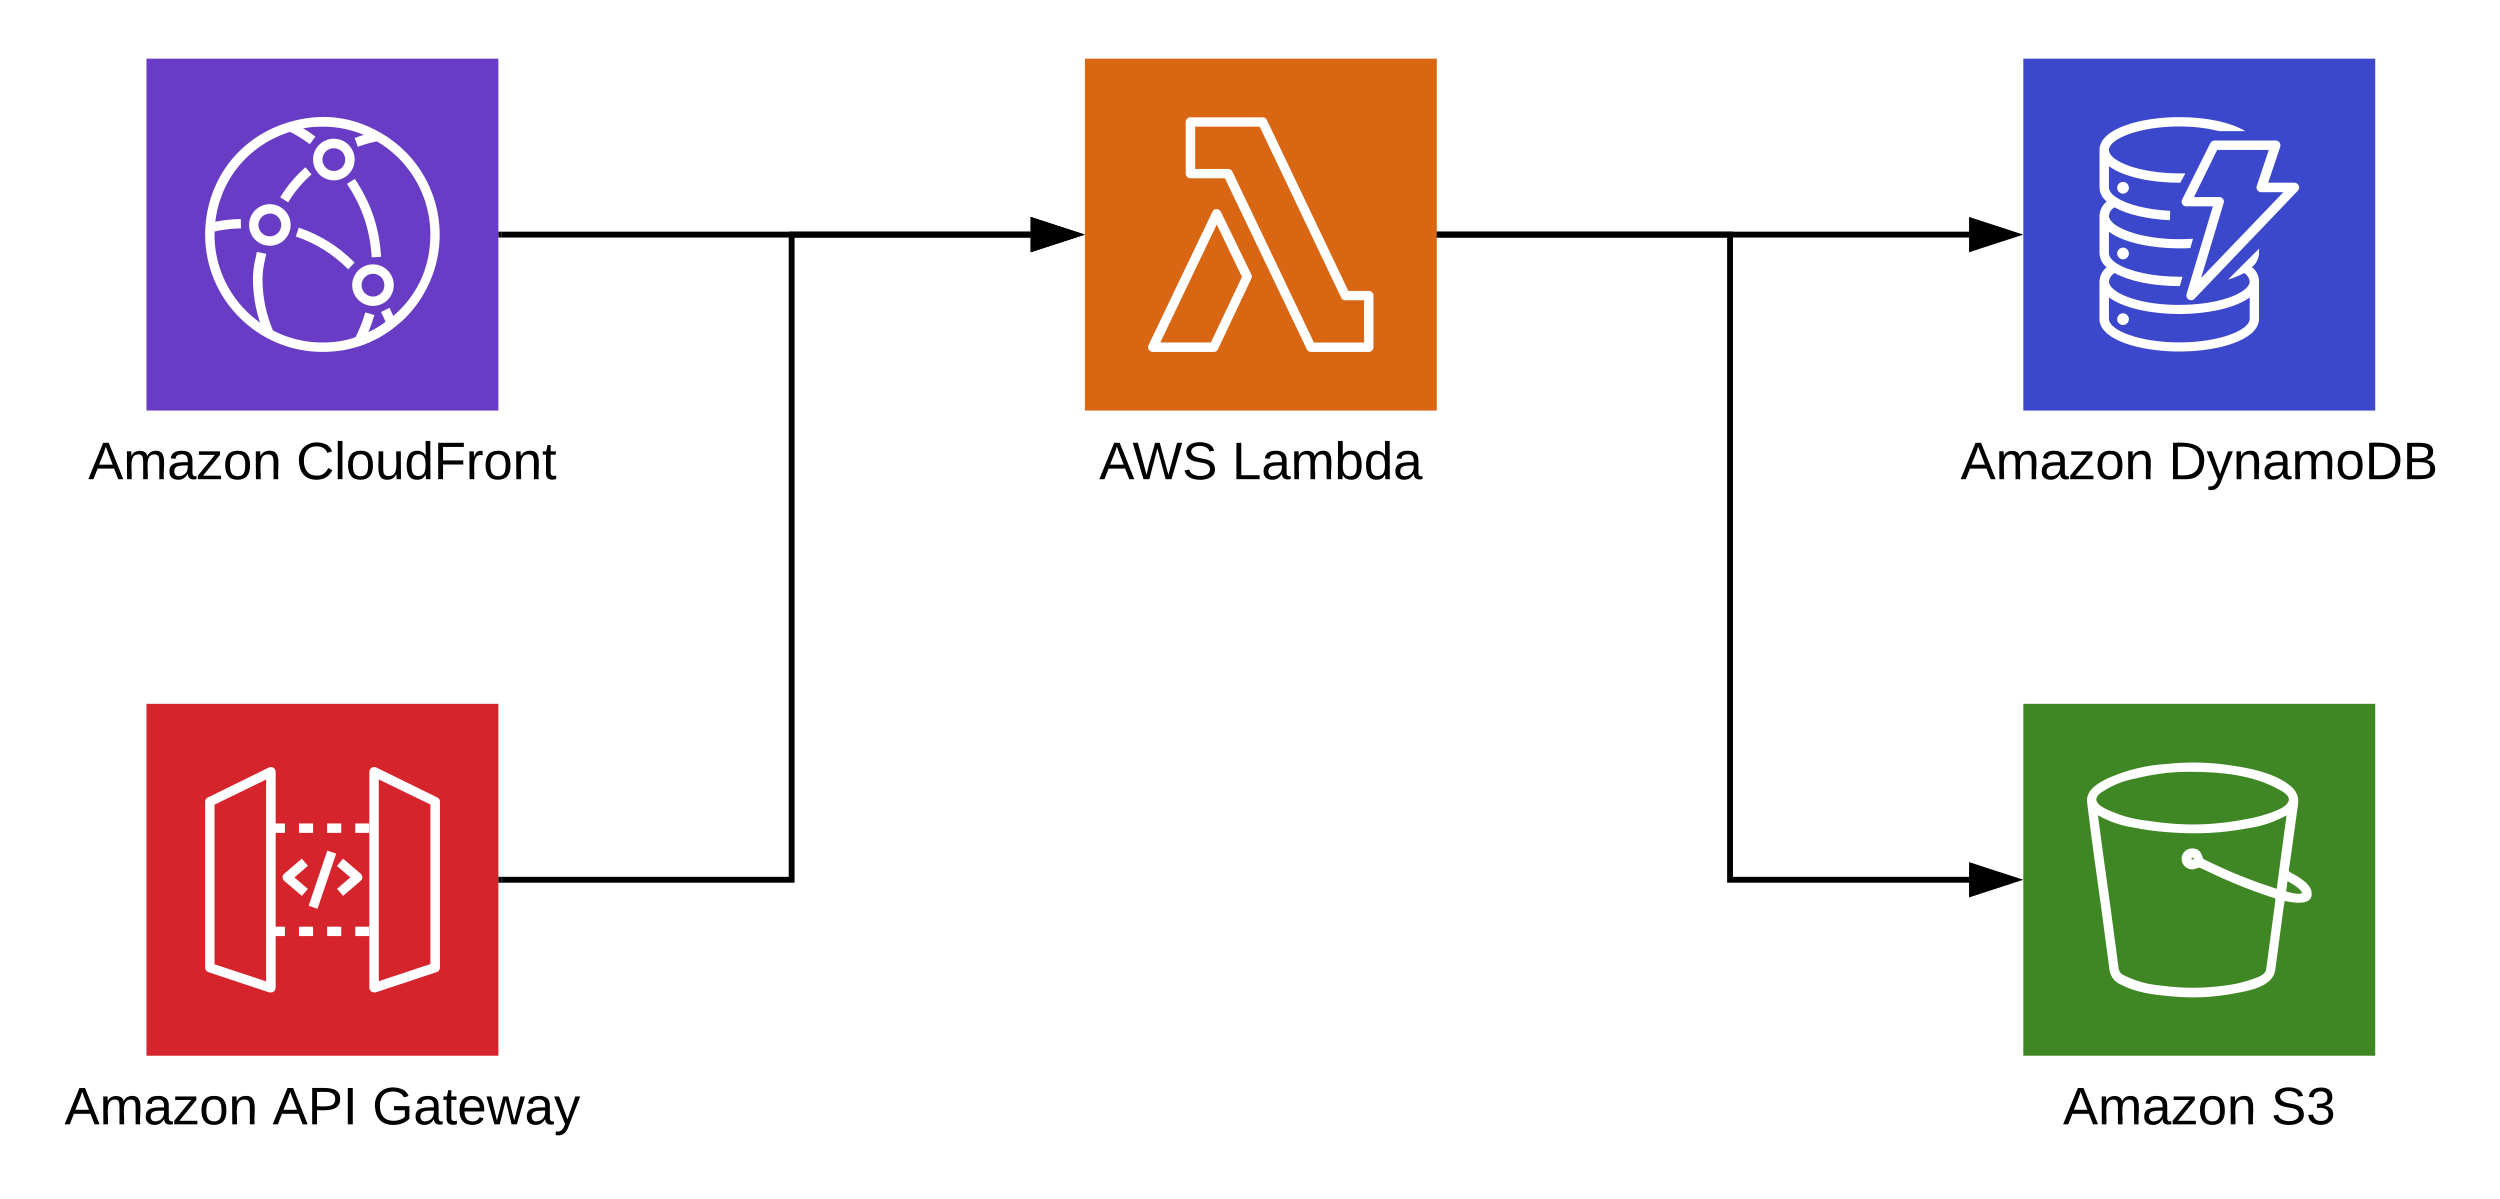 <svg xmlns="http://www.w3.org/2000/svg" xmlns:xlink="http://www.w3.org/1999/xlink" xmlns:lucid="lucid" width="852.5" height="409"><g transform="translate(-150.05 2520)" lucid:page-tab-id="0_0"><path d="M0-2592h1760v1360H0z" fill="#fff"/><path d="M520-2500h120v120H520v-120z" stroke="#fff" stroke-opacity="0" stroke-width="2" fill="#d86613"/><path d="M616.8-2400h-19.72c-.64 0-1.15-.32-1.4-.88l-27.92-58.32h-11.78c-.9 0-1.6-.72-1.6-1.6v-17.6c0-.88.7-1.6 1.6-1.6h24.65c.64 0 1.15.32 1.4.88l27.8 58.32h6.97c.9 0 1.6.72 1.6 1.6v17.6c0 .88-.7 1.6-1.6 1.6zm-18.7-3.2h17.1v-14.4h-6.4c-.64 0-1.15-.32-1.4-.88l-27.8-58.32H557.6v14.4h11.2c.65 0 1.16.32 1.48.88z" stroke="#fff" stroke-opacity="0" stroke-width="2" fill="#fff"/><path d="M563.96-2400h-20.8c-.55 0-1.05-.3-1.37-.73-.33-.54-.33-1.12-.08-1.6l21.78-45.46c.24-.58.8-.92 1.4-.92.65 0 1.18.34 1.46.88l10.4 21.43c.26.43.26.92 0 1.4L565.42-2401c-.2.63-.77 1.02-1.44 1.02zm-18.24-3.22h17.24l10.6-22.36-8.6-17.88z" stroke="#fff" stroke-opacity="0" stroke-width="2" fill="#fff"/><use xlink:href="#a" transform="matrix(1,0,0,1,490,-2371) translate(34.875 14.4)"/><use xlink:href="#b" transform="matrix(1,0,0,1,490,-2371) translate(80.175 14.4)"/><path d="M200-2280h120v120H200v-120z" stroke="#fff" stroke-opacity="0" fill="#d6242d"/><path d="M277.6-2181.58c-.35 0-.64-.15-.93-.3-.43-.3-.67-.78-.67-1.3v-73.63c0-.55.3-1.1.77-1.4.48-.3 1.08-.3 1.6-.07l20.8 10.22c.56.23.9.77.9 1.38v56.56c.02.76-.4 1.37-1.1 1.6l-20.8 6.92h-.56zm1.62-72.62v68.78l17.6-5.84v-54.4zM242.4-2181.58h-.52l-20.8-6.92c-.67-.23-1.1-.92-1.08-1.6v-56.57c0-.6.33-1.15.9-1.38l20.8-10.22c.52-.23 1.1-.23 1.6.08.48.3.75.85.75 1.4v73.6c0 .54-.24 1-.68 1.3-.28.24-.6.32-.98.32zm-19.2-9.6l17.6 5.83v-68.85l-17.6 8.6z" stroke="#fff" stroke-opacity="0" fill="#fff"/><path d="M276-2236h-4.8v-3.2h4.8zm-9.6 0h-4.8v-3.2h4.8zm-9.6 0H252v-3.2h4.8zm-9.6 0h-4.8v-3.2h4.8zM276-2200.8h-4.8v-3.2h4.8zm-9.6 0h-4.8v-3.2h4.8zm-9.6 0H252v-3.2h4.8zm-9.6 0h-4.8v-3.2h4.8zM252.98-2214.5l-6.02-5.13c-.67-.57-.75-1.6-.18-2.26l.18-.17 6-5.13 2.08 2.43-4.58 3.97 4.58 3.92zM267.04-2214.5l-2.08-2.42 4.57-3.88-4.6-3.9 2.1-2.5 6 5.12c.68.57.76 1.6.2 2.26-.07.06-.12.12-.2.17z" stroke="#fff" stroke-opacity="0" fill="#fff"/><path d="M255.3-2211.13l6.35-18.8 3.04 1.03-6.37 18.8-3.04-1.03z" stroke="#fff" stroke-opacity="0" stroke-width=".32" fill="#fff"/><use xlink:href="#c" transform="matrix(1,0,0,1,170,-2151) translate(2.05 14.4)"/><use xlink:href="#d" transform="matrix(1,0,0,1,170,-2151) translate(73 14.4)"/><use xlink:href="#e" transform="matrix(1,0,0,1,170,-2151) translate(107 14.4)"/><path d="M200-2500h120v120H200v-120z" stroke="#fff" stroke-opacity="0" fill="#693cc5"/><path d="M273.82-2402.93l-2.85-1.5c1.6-3.02 2.7-5.73 3.64-9.04l3.1.9c-1.03 3.54-2.17 6.4-3.88 9.64zm2.98-29.3c-.57-9.4-3.23-17.23-8.43-25.06l2.66-1.72c5.55 8.28 8.37 16.64 8.97 26.58zm-21.1-38.6c-2.45-1.82-4.67-3.18-7.4-4.53l1.46-2.86c2.92 1.43 5.26 2.86 7.86 4.8zM268.8-2428.16c-5.3-5.27-10.82-8.73-17.87-11.2l1-3.04c7.5 2.63 13.38 6.3 19.03 11.92zM282-2409.06c-.6-1.6-1.28-3.07-2.02-4.56l2.87-1.42c.83 1.65 1.46 3.08 2.13 4.8z" stroke="#fff" stroke-opacity="0" fill="#fff"/><path d="M272.9-2402.16l-1-3.02c4.02-1.37 7.24-3.1 10.6-5.72l1.96 2.53c-3.66 2.85-7.15 4.73-11.55 6.2zM222.04-2440.8l-.73-3.1c3.75-.92 7-1.35 10.85-1.43l.07 3.2c-3.6.08-6.66.47-10.18 1.33zM248.3-2450.98l-2.7-1.75c2.47-4 5.06-7.1 8.6-10.23l2.1 2.42c-3.3 2.92-5.7 5.8-8 9.56zM272.08-2469.95l-1.1-3c2.55-.96 4.76-1.6 7.42-2.12l.6 3.2c-2.5.47-4.55 1.04-6.92 1.92zM240.4-2405.6c-2.75-6.38-4-12.25-4.1-19.2.04-2.67.34-4.95.98-7.54.1-.57.24-1.14.35-1.74l3.2.63c-.1.6-.24 1.16-.35 1.76-.6 2.38-.87 4.46-.92 6.9.07 6.53 1.23 12.05 3.8 18.06z" stroke="#fff" stroke-opacity="0" fill="#fff"/><path d="M260-2400c-22.08 0-40-17.94-40-39.97 0-.88 0-1.6.08-2.5 1.04-17.05 12.08-31 28.48-35.87 10.8-3.2 21.2-2.1 30.96 3.44 19.28 10.82 26.16 35.17 15.36 54.47-2.72 4.9-5.92 8.65-10.4 12.1-7.36 5.6-15.2 8.33-24.48 8.33zm0-76.82c-3.76 0-6.96.48-10.48 1.6-15.12 4.57-25.28 17.3-26.24 33 0 .8-.08 1.53-.08 2.25 0 20.26 16.48 36.77 36.8 36.77 4.24 0 7.84-.56 11.84-2 4.08-1.37 7.28-3.05 10.64-5.7 9.36-7.2 14.32-17.3 14.32-29.07 0-20.35-16.48-36.85-36.8-36.85z" stroke="#fff" stroke-opacity="0" fill="#fff"/><path d="M263.9-2458.5c-3.92 0-7.1-3.2-7.1-7.1 0-3.9 3.18-7.1 7.1-7.1 3.9 0 7.08 3.2 7.08 7.1 0 3.93-3.17 7.1-7.08 7.1zm0-10.97c-2.15 0-3.9 1.74-3.9 3.88 0 2.17 1.75 3.9 3.9 3.9 2.13 0 3.87-1.73 3.87-3.9 0-2.13-1.74-3.87-3.88-3.87zM242.06-2436.2c-3.9 0-7.08-3.17-7.08-7.08 0-3.9 3.17-7.1 7.08-7.1 3.92 0 7.1 3.2 7.1 7.1-.02 3.9-3.18 7.07-7.1 7.1zm0-10.96c-2.14 0-3.88 1.74-3.88 3.88 0 2.14 1.74 3.88 3.88 3.88 2.14 0 3.9-1.74 3.9-3.88v-.03c0-2.16-1.76-3.9-3.9-3.9zM277.25-2415.68c-3.92 0-7.1-3.16-7.1-7.07-.02-3.92 3.16-7.1 7.07-7.1 3.9-.02 7.1 3.16 7.1 7.07v.03c0 3.9-3.16 7.07-7.07 7.07zm0-10.96h-.02c-2.14 0-3.88 1.75-3.88 3.9 0 2.14 1.74 3.87 3.88 3.87 2.14 0 3.9-1.73 3.9-3.88 0-2.14-1.74-3.9-3.88-3.9z" stroke="#fff" stroke-opacity="0" fill="#fff"/><use xlink:href="#c" transform="matrix(1,0,0,1,170,-2371) translate(10.125 14.4)"/><use xlink:href="#f" transform="matrix(1,0,0,1,170,-2371) translate(81.075 14.4)"/><path d="M840-2280h120v120H840v-120z" stroke="#fff" stroke-opacity="0" stroke-width="2" fill="#3f8624"/><path d="M938.3-2215.94c-.47-2.48-3.3-4.25-5.3-5.53-.62-.4-2.3-1.04-2.46-1.6 0-.4 0-.8.16-1.2l1.6-11.46 1.4-10.17c.37-3.05-1.1-5.13-3.62-6.9-5.13-3.6-11.88-5.04-17.94-6-7.97-1.28-14.95-1.52-23-.72-7.28.48-13.34 1.92-20.08 4.8-3.38 1.6-7.9 4.1-7.3 8.42 1.55 12.97 3.46 25.95 5.23 38.93.75 5.93 1.6 11.86 2.36 17.8.3 2.47 1.7 4.4 4 5.35 4.9 2.65 11.03 3.45 16.63 3.93 7.73.73 14.32.5 22-.95 4.6-.8 13.18-2.25 13.94-8 .92-7.14 1.92-14.27 2.84-21.4l.38-2.17c2.6.64 10.05 2 9.13-3.12zm-40.65-40.86c9.66 0 20.63 1.12 29.2 5.85 1.4.72 4.46 2.32 3.54 4.33-.93 1.92-3.84 2.88-5.6 3.6-2.6.96-5 1.6-7.75 2.16-11.96 2.4-22.54 2.65-34.65.73-5.45-.57-9.97-1.93-14.88-4.33-1.15-.72-3.06-1.84-2.53-3.45.38-.9 1-1.53 1.83-2 3.76-2.4 7.2-3.85 11.58-4.66 6.6-1.6 12.43-2.32 19.25-2.24zm25.15 67.46c-.3 1.84-3.37 2.8-4.83 3.28-3.22 1.12-6.06 1.76-9.43 2.16-7.44.97-13.88.97-21.4 0-4.67-.4-8.58-1.44-12.8-3.52-1.14-.48-1.83-1.52-1.9-2.72-1.62-12.74-3.38-25.4-5.15-38.06l-1.85-13.78c3.84 2.1 7.36 3.37 11.66 4.1 4.68.95 8.6 1.43 13.35 1.75 9.2.64 17.1.24 26.22-1.44 4.83-.72 8.8-2.08 13.1-4.4l-3.37 25.07c-8.58-2.8-15.64-5.6-23.7-9.54-.37-.16-.68-.32-.98-.48-.46-.32-.3-.16-.54-.64-.38-.96-.46-1.6-1.3-2.4-.77-.56-1.6-.8-2.53-.72-2 .08-3.53 1.84-3.38 3.84.16 1.93 1.92 3.45 3.9 3.3.55-.1 1-.25 1.62-.5.6-.15.6-.15 1.22.17 8.2 4 15.33 6.97 24 9.85 1.22.4 1.22 0 1.22 1.04-.07.8-.15 1.53-.3 2.33l-1 7.6zm-24.7-37.9c0 .48-.6.4-.75.16-.23-.32.76-.72.76-.16zm31.52 11.22l.46-3.53c1.6.97 4.3 2.33 5.06 4.1-1.6.63-4.06-.17-5.52-.57z" stroke="#fff" stroke-opacity="0" stroke-width="2" fill="#fff"/><use xlink:href="#c" transform="matrix(1,0,0,1,810,-2151) translate(43.525 14.4)"/><use xlink:href="#g" transform="matrix(1,0,0,1,810,-2151) translate(114.475 14.4)"/><path d="M840-2500h120v120H840v-120z" stroke="#fff" stroke-opacity="0" stroke-width="2" fill="#3b48cc"/><path d="M920.4-2435.22l-10.6 10.55c2-.56 3.65-1.2 5.5-2.24 1.1.63 1.68 1.67 1.9 2.87 0 2.96-6.2 6.16-15.4 7.44-3.05.4-5.55.56-8.6.56h-1.58c-12.95-.24-22.42-4.3-22.42-8 .17-1.2.82-2.15 1.9-2.87 5 2.8 13.18 4.47 22.1 4.47h.17l.92-3.2h-1.1c-8.8 0-16.98-1.76-21.28-4.47-1.74-1.12-2.72-2.4-2.72-3.44v-7.44c4.9 3.76 14.64 5.68 24 5.68 1.25 0 2.5 0 3.76-.08l.92-3.2c-1.63.08-3.1.16-4.68.16-13.7 0-24-4.23-24-8 .17-1.27.82-2.23 1.9-2.87 4.42 2.5 11.22 4 18.9 4.4l.1-3.2c-7.56-.4-14.42-2-18.18-4.47-1.74-1.04-2.66-2.3-2.72-3.43v-7.36c4.9 3.76 14.64 5.68 24 5.68h.33l1.74-3.2h-2.07c-13.7 0-24-4.16-24-8 0-3.75 10.3-8 24-8 4.85 0 8.98.5 13.72 1.6h8.8c-4.83-2.95-13.1-4.78-22.52-4.78-13.17 0-27.2 3.9-27.2 11.2v12.86c.1 1.92.92 3.5 2.44 4.7-1.52 1.3-2.34 2.9-2.45 4.8v12.8c.1 2 .92 3.6 2.44 4.87-1.52 1.2-2.34 2.8-2.45 4.8V-2410.93c.43 7.05 14.2 10.8 27.2 10.8s26.78-3.75 27.2-10.87V-2424.12c-.04-1.9-.9-3.6-2.44-4.78 1.53-1.2 2.34-2.88 2.45-4.8zm-3.2 23.98c0 3.76-10.28 8-24 8-13.7 0-24-4.16-24-8v-7.35c4.9 3.68 14.64 5.68 24 5.68s19.1-2 24-5.67z" stroke="#fff" stroke-opacity="0" stroke-width="2" fill="#fff"/><path d="M876-2455.97c0 1.1-.9 2-2 2s-2-.9-2-2 .9-2 2-2 2 .9 2 2zM876-2433.57c0 1.1-.9 2-2 2s-2-.9-2-2 .9-2 2-2 2 .9 2 2zM876-2411.17c0 1.1-.9 2-2 2s-2-.9-2-2 .9-2 2-2 2 .9 2 2zM897.2-2417.63c-.3 0-.53-.06-.8-.22-.66-.38-.94-1.14-.74-1.85l8.98-29.95h-9.06c-.88.06-1.6-.65-1.6-1.58 0-.27.04-.54.2-.76l9.58-19.2c.28-.56.8-.88 1.45-.88H926c.9-.06 1.62.65 1.66 1.52.04.22 0 .38-.04.6l-4.13 12.25h8.97c.88.05 1.6.76 1.6 1.63 0 .43-.16.76-.44 1.1l-35.2 36.8c-.32.37-.72.54-1.24.54zm1-35.18h8.6c.53 0 .97.2 1.3.6.27.43.4.92.23 1.4l-7.7 25.6 28.03-29.24h-7.46c-.88 0-1.64-.65-1.68-1.52 0-.22 0-.44.08-.6l4.1-12.3h-17.6z" stroke="#fff" stroke-opacity="0" stroke-width="2" fill="#fff"/><use xlink:href="#c" transform="matrix(1,0,0,1,810,-2371) translate(8.6 14.4)"/><use xlink:href="#h" transform="matrix(1,0,0,1,810,-2371) translate(79.55 14.4)"/><path d="M321-2440h180.5" stroke="#000" stroke-width="2" fill="none"/><path d="M321.03-2439H320v-2h1.03z"/><path d="M516.76-2440l-14.26 4.64v-9.28z" stroke="#000" stroke-width="2"/><path d="M321-2220h99v-220h81.5" stroke="#000" stroke-width="2" fill="none"/><path d="M321.03-2219H320v-2h1.03z"/><path d="M516.76-2440l-14.26 4.64v-9.28z" stroke="#000" stroke-width="2"/><path d="M641-2440h180.5" stroke="#000" stroke-width="2" fill="none"/><path d="M641.03-2439H640v-2h1.03z"/><path d="M836.76-2440l-14.26 4.64v-9.28z" stroke="#000" stroke-width="2"/><path d="M641-2440h99v220h81.5" stroke="#000" stroke-width="2" fill="none"/><path d="M641.03-2439H640v-2h1.03z"/><path d="M836.76-2220l-14.26 4.64v-9.28z" stroke="#000" stroke-width="2"/><defs><path d="M205 0l-28-72H64L36 0H1l101-248h38L239 0h-34zm-38-99l-47-123c-12 45-31 82-46 123h93" id="i"/><path d="M266 0h-40l-56-210L115 0H75L2-248h35L96-30l15-64 43-154h32l59 218 59-218h35" id="j"/><path d="M185-189c-5-48-123-54-124 2 14 75 158 14 163 119 3 78-121 87-175 55-17-10-28-26-33-46l33-7c5 56 141 63 141-1 0-78-155-14-162-118-5-82 145-84 179-34 5 7 8 16 11 25" id="k"/><g id="a"><use transform="matrix(0.05,0,0,0.05,0,0)" xlink:href="#i"/><use transform="matrix(0.05,0,0,0.05,11.35,0)" xlink:href="#j"/><use transform="matrix(0.05,0,0,0.05,28.3,0)" xlink:href="#k"/></g><path d="M30 0v-248h33v221h125V0H30" id="l"/><path d="M141-36C126-15 110 5 73 4 37 3 15-17 15-53c-1-64 63-63 125-63 3-35-9-54-41-54-24 1-41 7-42 31l-33-3c5-37 33-52 76-52 45 0 72 20 72 64v82c-1 20 7 32 28 27v20c-31 9-61-2-59-35zM48-53c0 20 12 33 32 33 41-3 63-29 60-74-43 2-92-5-92 41" id="m"/><path d="M210-169c-67 3-38 105-44 169h-31v-121c0-29-5-50-35-48C34-165 62-65 56 0H25l-1-190h30c1 10-1 24 2 32 10-44 99-50 107 0 11-21 27-35 58-36 85-2 47 119 55 194h-31v-121c0-29-5-49-35-48" id="n"/><path d="M115-194c53 0 69 39 70 98 0 66-23 100-70 100C84 3 66-7 56-30L54 0H23l1-261h32v101c10-23 28-34 59-34zm-8 174c40 0 45-34 45-75 0-40-5-75-45-74-42 0-51 32-51 76 0 43 10 73 51 73" id="o"/><path d="M85-194c31 0 48 13 60 33l-1-100h32l1 261h-30c-2-10 0-23-3-31C134-8 116 4 85 4 32 4 16-35 15-94c0-66 23-100 70-100zm9 24c-40 0-46 34-46 75 0 40 6 74 45 74 42 0 51-32 51-76 0-42-9-74-50-73" id="p"/><g id="b"><use transform="matrix(0.05,0,0,0.05,0,0)" xlink:href="#l"/><use transform="matrix(0.05,0,0,0.05,10,0)" xlink:href="#m"/><use transform="matrix(0.05,0,0,0.05,20,0)" xlink:href="#n"/><use transform="matrix(0.05,0,0,0.05,34.95,0)" xlink:href="#o"/><use transform="matrix(0.05,0,0,0.05,44.95,0)" xlink:href="#p"/><use transform="matrix(0.05,0,0,0.05,54.95,0)" xlink:href="#m"/></g><path d="M9 0v-24l116-142H16v-24h144v24L44-24h123V0H9" id="q"/><path d="M100-194c62-1 85 37 85 99 1 63-27 99-86 99S16-35 15-95c0-66 28-99 85-99zM99-20c44 1 53-31 53-75 0-43-8-75-51-75s-53 32-53 75 10 74 51 75" id="r"/><path d="M117-194c89-4 53 116 60 194h-32v-121c0-31-8-49-39-48C34-167 62-67 57 0H25l-1-190h30c1 10-1 24 2 32 11-22 29-35 61-36" id="s"/><g id="c"><use transform="matrix(0.05,0,0,0.05,0,0)" xlink:href="#i"/><use transform="matrix(0.05,0,0,0.05,12,0)" xlink:href="#n"/><use transform="matrix(0.05,0,0,0.05,26.95,0)" xlink:href="#m"/><use transform="matrix(0.05,0,0,0.05,36.95,0)" xlink:href="#q"/><use transform="matrix(0.05,0,0,0.05,45.95,0)" xlink:href="#r"/><use transform="matrix(0.05,0,0,0.05,55.95,0)" xlink:href="#s"/></g><path d="M30-248c87 1 191-15 191 75 0 78-77 80-158 76V0H30v-248zm33 125c57 0 124 11 124-50 0-59-68-47-124-48v98" id="t"/><path d="M33 0v-248h34V0H33" id="u"/><g id="d"><use transform="matrix(0.05,0,0,0.05,0,0)" xlink:href="#i"/><use transform="matrix(0.05,0,0,0.05,12,0)" xlink:href="#t"/><use transform="matrix(0.05,0,0,0.05,24,0)" xlink:href="#u"/></g><path d="M143 4C61 4 22-44 18-125c-5-107 100-154 193-111 17 8 29 25 37 43l-32 9c-13-25-37-40-76-40-61 0-88 39-88 99 0 61 29 100 91 101 35 0 62-11 79-27v-45h-74v-28h105v86C228-13 192 4 143 4" id="v"/><path d="M59-47c-2 24 18 29 38 22v24C64 9 27 4 27-40v-127H5v-23h24l9-43h21v43h35v23H59v120" id="w"/><path d="M100-194c63 0 86 42 84 106H49c0 40 14 67 53 68 26 1 43-12 49-29l28 8c-11 28-37 45-77 45C44 4 14-33 15-96c1-61 26-98 85-98zm52 81c6-60-76-77-97-28-3 7-6 17-6 28h103" id="x"/><path d="M206 0h-36l-40-164L89 0H53L-1-190h32L70-26l43-164h34l41 164 42-164h31" id="y"/><path d="M179-190L93 31C79 59 56 82 12 73V49c39 6 53-20 64-50L1-190h34L92-34l54-156h33" id="z"/><g id="e"><use transform="matrix(0.05,0,0,0.05,0,0)" xlink:href="#v"/><use transform="matrix(0.05,0,0,0.05,14,0)" xlink:href="#m"/><use transform="matrix(0.05,0,0,0.05,24,0)" xlink:href="#w"/><use transform="matrix(0.05,0,0,0.05,29,0)" xlink:href="#x"/><use transform="matrix(0.05,0,0,0.05,39,0)" xlink:href="#y"/><use transform="matrix(0.05,0,0,0.05,51.95,0)" xlink:href="#m"/><use transform="matrix(0.05,0,0,0.05,61.95,0)" xlink:href="#z"/></g><path d="M212-179c-10-28-35-45-73-45-59 0-87 40-87 99 0 60 29 101 89 101 43 0 62-24 78-52l27 14C228-24 195 4 139 4 59 4 22-46 18-125c-6-104 99-153 187-111 19 9 31 26 39 46" id="A"/><path d="M24 0v-261h32V0H24" id="B"/><path d="M84 4C-5 8 30-112 23-190h32v120c0 31 7 50 39 49 72-2 45-101 50-169h31l1 190h-30c-1-10 1-25-2-33-11 22-28 36-60 37" id="C"/><path d="M63-220v92h138v28H63V0H30v-248h175v28H63" id="D"/><path d="M114-163C36-179 61-72 57 0H25l-1-190h30c1 12-1 29 2 39 6-27 23-49 58-41v29" id="E"/><g id="f"><use transform="matrix(0.05,0,0,0.05,0,0)" xlink:href="#A"/><use transform="matrix(0.05,0,0,0.05,12.95,0)" xlink:href="#B"/><use transform="matrix(0.05,0,0,0.05,16.9,0)" xlink:href="#r"/><use transform="matrix(0.05,0,0,0.05,26.9,0)" xlink:href="#C"/><use transform="matrix(0.05,0,0,0.05,36.9,0)" xlink:href="#p"/><use transform="matrix(0.05,0,0,0.05,46.9,0)" xlink:href="#D"/><use transform="matrix(0.05,0,0,0.05,57.85,0)" xlink:href="#E"/><use transform="matrix(0.05,0,0,0.05,63.8,0)" xlink:href="#r"/><use transform="matrix(0.05,0,0,0.05,73.8,0)" xlink:href="#s"/><use transform="matrix(0.05,0,0,0.05,83.8,0)" xlink:href="#w"/></g><path d="M126-127c33 6 58 20 58 59 0 88-139 92-164 29-3-8-5-16-6-25l32-3c6 27 21 44 54 44 32 0 52-15 52-46 0-38-36-46-79-43v-28c39 1 72-4 72-42 0-27-17-43-46-43-28 0-47 15-49 41l-32-3c6-42 35-63 81-64 48-1 79 21 79 65 0 36-21 52-52 59" id="F"/><g id="g"><use transform="matrix(0.05,0,0,0.05,0,0)" xlink:href="#k"/><use transform="matrix(0.05,0,0,0.05,12,0)" xlink:href="#F"/></g><path d="M30-248c118-7 216 8 213 122C240-48 200 0 122 0H30v-248zM63-27c89 8 146-16 146-99s-60-101-146-95v194" id="G"/><path d="M160-131c35 5 61 23 61 61C221 17 115-2 30 0v-248c76 3 177-17 177 60 0 33-19 50-47 57zm-97-11c50-1 110 9 110-42 0-47-63-36-110-37v79zm0 115c55-2 124 14 124-45 0-56-70-42-124-44v89" id="H"/><g id="h"><use transform="matrix(0.05,0,0,0.05,0,0)" xlink:href="#G"/><use transform="matrix(0.05,0,0,0.05,12.95,0)" xlink:href="#z"/><use transform="matrix(0.05,0,0,0.05,21.95,0)" xlink:href="#s"/><use transform="matrix(0.05,0,0,0.05,31.95,0)" xlink:href="#m"/><use transform="matrix(0.05,0,0,0.05,41.95,0)" xlink:href="#n"/><use transform="matrix(0.05,0,0,0.05,56.9,0)" xlink:href="#r"/><use transform="matrix(0.05,0,0,0.05,66.9,0)" xlink:href="#G"/><use transform="matrix(0.05,0,0,0.05,79.85,0)" xlink:href="#H"/></g></defs></g></svg>